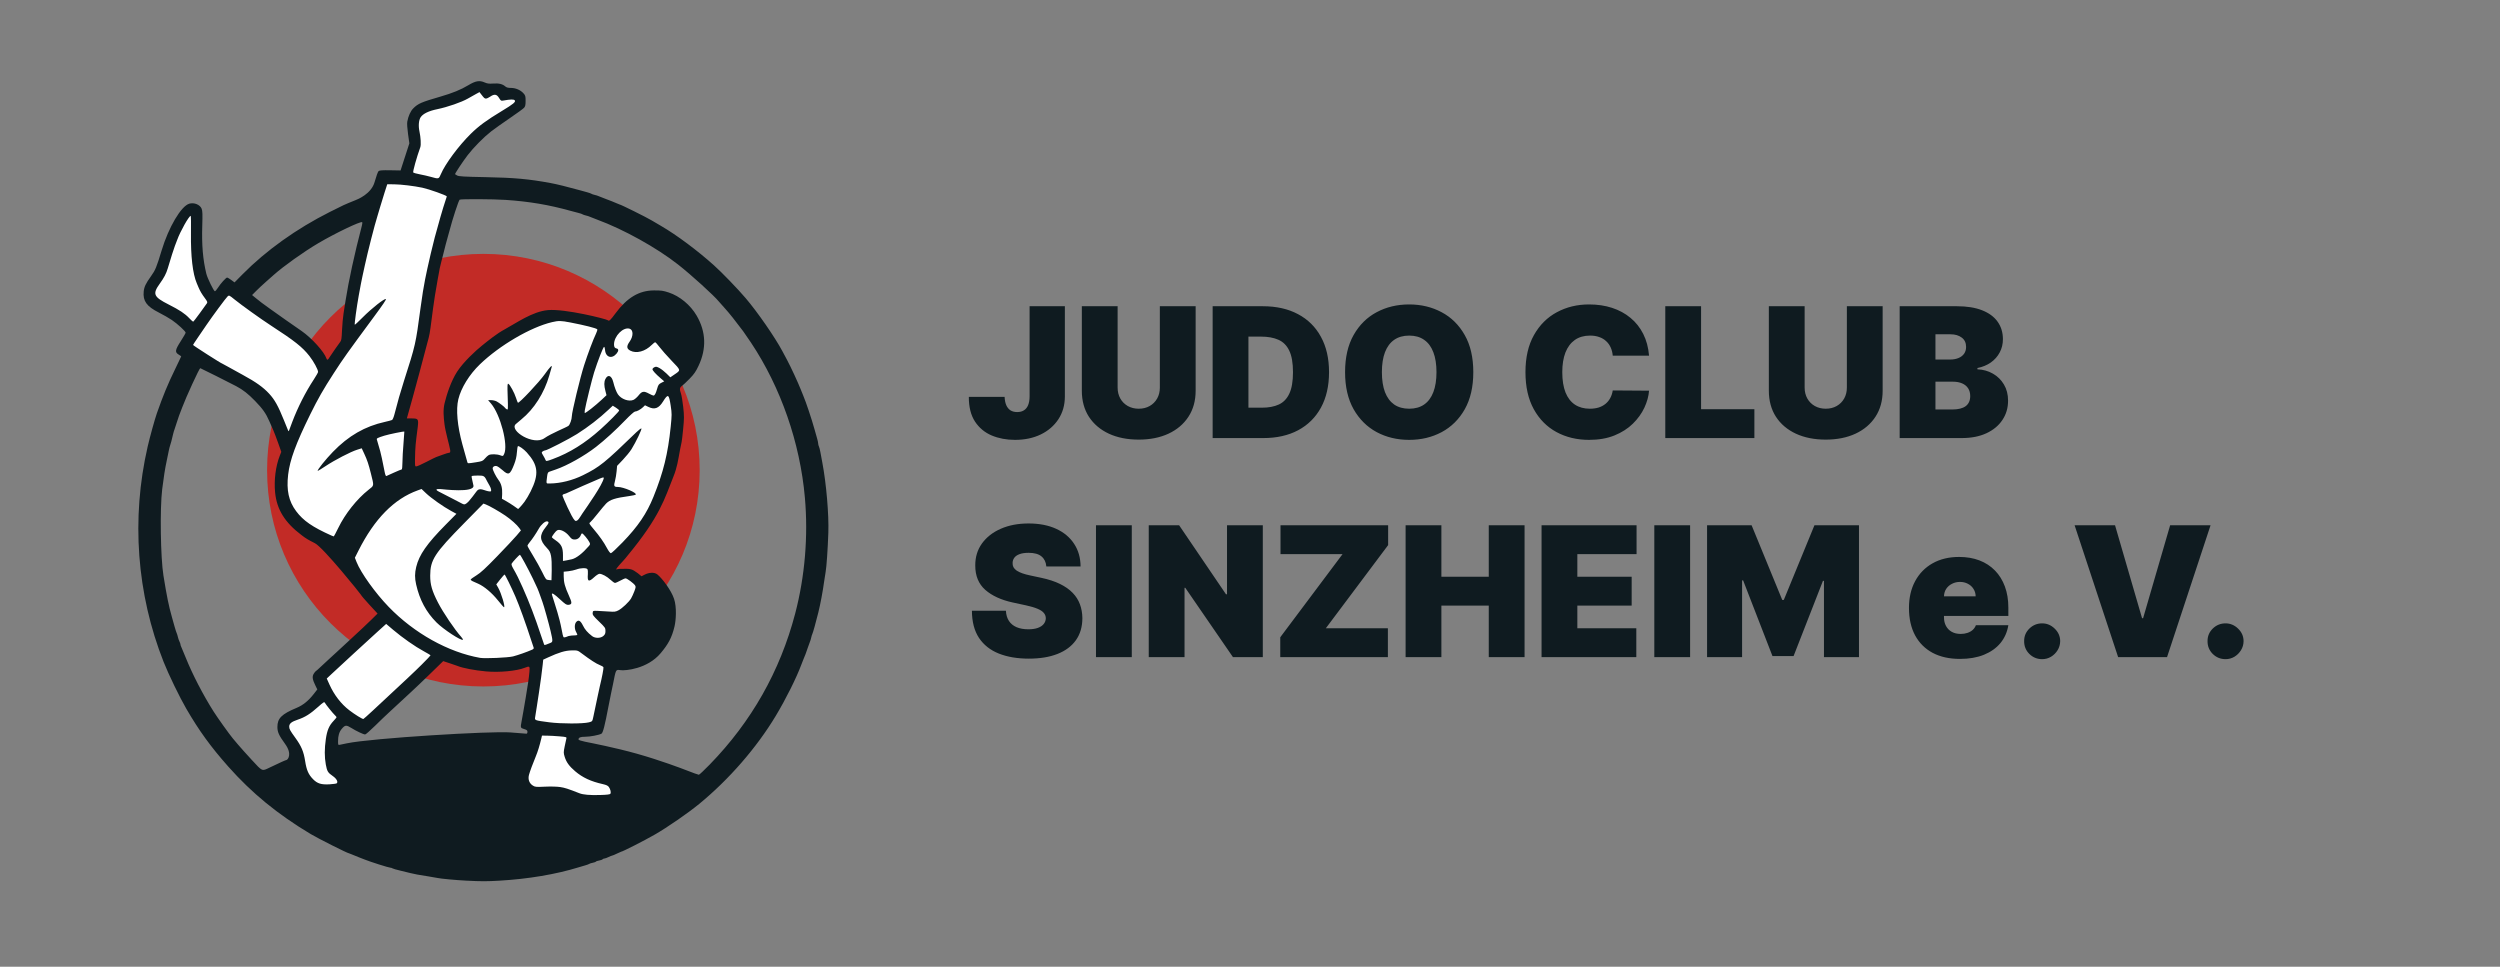 <svg width="331" height="128" viewBox="0 0 331 128" fill="none" xmlns="http://www.w3.org/2000/svg">
<rect x="0" y="0" width="331" height="128" fill="#808080" stroke="none"/>
<g clip-path="url(#clip0_6029_129)">
<path d="M64 90.888C79.816 90.888 92.637 78.067 92.637 62.251C92.637 46.435 79.816 33.613 64 33.613C48.184 33.613 35.362 46.435 35.362 62.251C35.362 78.067 48.184 90.888 64 90.888Z" fill="#C22B26"/>
<path fill-rule="evenodd" clip-rule="evenodd" d="M79.761 42.986L71.293 42.151L64 46.92C60.292 49.451 59.06 53.61 60.224 59.347C58.774 61.39 56.586 61.957 54.588 62.902L54.443 56.37L52.883 56.197L54.386 50.879C54.386 50.879 56.235 42.064 56.351 41.804C56.467 41.544 58.576 31.515 58.576 31.515L60.339 25.33L58.663 24.145L60.975 20.793L64.761 16.602L69.097 13.452L67.969 12.383L63.056 11.516L58.75 13.568L55.195 14.81L54.79 19.117L53.605 23.018L50.802 23.828L49.559 27.267L45.82 44.497L44.556 47.975L43.065 48.833L40.627 45.265L30.782 38.311L28.299 40.433L26.357 34.608L26.041 27.518L23.828 29.415L22.564 32.44L21.886 34.292L20.531 37.001L19.764 38.943L20.486 40.523L23.151 41.517L25.589 43.82L24.279 46.304L28.524 48.471L34.576 52.174L38.008 59.4L37.33 65.918L40.898 70.464L45.73 73.309L51.103 81.482L42.523 89.52L43.381 91.643L40.22 94.397L37.601 95.752L38.956 99.32L39.949 102.932L45.188 104.964L45.956 102.662L44.646 100.72L44.465 97.061L45.82 94.714L48.755 96.249L58.645 86.54L65.193 87.804L71.651 86.54L70.296 95.165L71.606 96.339L68.896 103.294L71.56 104.694L77.567 105.552L82.082 105.912L81.856 103.294L77.882 101.939L75.941 99.274L76.437 96.836L78.966 96.203L81.676 87.624L84.746 76.785L82.895 75.973L81.495 76.108L80.502 74.663L83.256 72.406L86.643 67.393L88.856 62.251L89.804 56.148L89.263 51.633L91.52 48.2L89.759 42.601L84.159 41.336L81.901 42.986H79.761Z" fill="white"/>
<path d="M61.753 116.599C60.369 116.53 58.275 116.334 57.884 116.237C57.749 116.204 57.242 116.115 56.757 116.041C55.508 115.85 54.754 115.711 54.357 115.601C54.169 115.548 53.574 115.404 53.035 115.279C52.496 115.155 52.013 115.016 51.962 114.97C51.911 114.925 51.797 114.888 51.709 114.888C51.492 114.888 48.972 114.088 48.235 113.785C48.127 113.741 47.775 113.603 47.452 113.479C47.128 113.355 46.725 113.19 46.555 113.113C46.385 113.035 46.221 112.972 46.19 112.972C46.006 112.972 42.114 111.013 41.133 110.427C36.765 107.815 33.344 105.013 30.216 101.486C27.898 98.872 26.381 96.781 24.67 93.842C23.786 92.322 22.316 89.29 21.663 87.638C18.096 78.616 17.359 68.672 19.55 59.13C19.84 57.869 20.493 55.506 20.773 54.709C21.598 52.361 22.222 50.851 23.166 48.916C23.62 47.984 23.992 47.206 23.992 47.187C23.992 47.167 23.837 47.058 23.649 46.943C23.133 46.63 23.181 46.335 23.943 45.154C24.293 44.611 24.579 44.113 24.579 44.047C24.579 43.866 23.511 42.884 22.752 42.368C22.383 42.117 21.607 41.672 21.026 41.379C19.417 40.567 18.901 39.851 19.026 38.599C19.088 37.977 19.298 37.536 19.993 36.569C20.572 35.763 20.726 35.39 21.397 33.167C22.329 30.078 23.977 27.288 25.059 26.969C25.701 26.779 26.478 27.094 26.697 27.634C26.813 27.921 26.828 28.346 26.779 29.921C26.699 32.433 26.866 34.389 27.318 36.242C27.463 36.837 28.305 38.561 28.449 38.561C28.512 38.561 28.699 38.346 28.866 38.082C29.215 37.53 29.926 36.746 30.077 36.746C30.133 36.746 30.376 36.891 30.616 37.069L31.052 37.391L32.101 36.328C35.242 33.149 39.26 30.279 43.68 28.057C44.569 27.61 45.385 27.207 45.492 27.161C45.6 27.115 45.887 26.991 46.129 26.884C46.372 26.778 46.79 26.607 47.06 26.505C47.329 26.402 49.165 25.681 49.602 24.092C49.806 23.354 50.035 22.724 50.128 22.65C50.249 22.553 50.654 22.525 51.663 22.543L53.035 22.568L54.198 18.98L54.025 17.747C53.922 17.009 53.88 16.356 53.922 16.119C54.053 15.379 54.355 14.708 54.724 14.341C55.359 13.709 55.803 13.517 58.296 12.796C59.911 12.329 61.023 11.875 62.008 11.281C62.965 10.704 63.486 10.614 64.158 10.913C64.513 11.071 64.746 11.101 65.295 11.061C66.045 11.006 66.544 11.125 66.9 11.443C67.059 11.585 67.266 11.64 67.637 11.64C68.264 11.64 68.899 11.908 69.295 12.341C69.563 12.633 69.589 12.724 69.589 13.35C69.589 13.897 69.549 14.085 69.393 14.264C69.285 14.388 68.426 15.014 67.483 15.655C66.54 16.296 65.43 17.084 65.016 17.407C64.057 18.152 62.697 19.53 61.912 20.551C61.292 21.359 60.186 23.031 60.249 23.065C60.268 23.076 60.394 23.152 60.528 23.235C60.728 23.359 61.419 23.399 64.251 23.453C68.103 23.527 70.011 23.7 72.919 24.239C73.737 24.39 75.146 24.738 76.838 25.206C77.107 25.281 77.526 25.396 77.768 25.463C78.011 25.529 78.253 25.617 78.307 25.658C78.361 25.699 78.558 25.767 78.745 25.808C78.931 25.849 79.152 25.918 79.234 25.962C79.317 26.005 79.781 26.187 80.266 26.365C80.751 26.544 81.333 26.774 81.558 26.878C81.784 26.982 81.991 27.067 82.017 27.067C82.17 27.067 85.538 28.738 86.29 29.188C86.533 29.333 87.106 29.669 87.564 29.936C89.594 31.118 92.341 33.166 94.518 35.12C95.581 36.073 97.669 38.233 98.721 39.469C100.291 41.311 102.588 44.626 103.577 46.476C103.785 46.864 104.063 47.386 104.197 47.636C104.714 48.604 105.628 50.573 106.022 51.568C106.165 51.928 106.32 52.314 106.368 52.425C106.713 53.23 107.453 55.444 107.834 56.811C107.95 57.227 108.109 57.788 108.187 58.058C108.266 58.327 108.33 58.634 108.33 58.74C108.33 58.845 108.372 59.01 108.423 59.106C108.475 59.203 108.565 59.553 108.624 59.886C108.684 60.219 108.797 60.831 108.876 61.247C109.4 63.997 109.755 68.135 109.672 70.53C109.598 72.697 109.433 75.084 109.315 75.716C109.263 75.993 109.174 76.561 109.118 76.977C108.941 78.283 108.62 79.995 108.342 81.11C107.998 82.49 107.642 83.766 107.553 83.937C107.509 84.022 107.44 84.247 107.399 84.438C107.359 84.628 107.29 84.854 107.248 84.939C107.205 85.023 107.073 85.388 106.955 85.749C106.754 86.363 106.575 86.838 106.367 87.311C106.318 87.422 106.194 87.74 106.09 88.017C105.433 89.781 104.047 92.555 102.718 94.768C100.176 98.999 96.519 103.204 92.559 106.451C91.081 107.663 88.346 109.551 86.709 110.49C85.288 111.305 82.41 112.77 82.23 112.77C82.2 112.77 81.947 112.884 81.668 113.022C81.388 113.161 81.113 113.276 81.056 113.278C80.999 113.28 80.775 113.369 80.56 113.476C80.344 113.583 80.094 113.673 80.002 113.674C79.911 113.676 79.812 113.719 79.781 113.77C79.751 113.82 79.55 113.893 79.335 113.93C79.121 113.967 78.923 114.034 78.896 114.078C78.87 114.123 78.682 114.191 78.479 114.23C78.277 114.269 78.067 114.335 78.013 114.378C77.959 114.42 77.739 114.504 77.523 114.563C77.308 114.623 76.889 114.746 76.593 114.838C73.606 115.76 69.973 116.373 66.161 116.599C64.474 116.699 63.735 116.7 61.753 116.599ZM80.815 105.091C80.918 104.918 80.829 104.516 80.618 104.206C80.495 104.027 80.281 103.923 79.819 103.819C78.221 103.459 77.15 102.962 76.154 102.117C75.37 101.45 74.982 100.916 74.762 100.199C74.605 99.685 74.605 99.606 74.763 98.826C74.856 98.371 74.956 97.904 74.986 97.788C75.038 97.588 74.99 97.572 74.078 97.493C73.549 97.447 72.81 97.406 72.436 97.402L71.757 97.394L71.676 97.747C71.466 98.648 71.195 99.536 70.951 100.116C70.582 100.994 70.142 102.187 70.036 102.595C69.883 103.183 70.066 103.695 70.538 104.004C70.84 104.2 70.955 104.211 72.153 104.155C72.897 104.12 73.747 104.141 74.161 104.203C74.782 104.296 75.184 104.426 76.719 105.028C77.213 105.222 78.092 105.297 79.423 105.26C80.373 105.234 80.757 105.187 80.815 105.091H80.815ZM44.594 103.703C44.785 103.506 44.553 103.09 44.062 102.75C43.408 102.297 43.306 102.128 43.137 101.218C42.955 100.236 42.956 99.118 43.142 97.842C43.311 96.685 43.571 96.076 44.161 95.45C44.382 95.216 44.562 94.996 44.562 94.961C44.562 94.926 44.459 94.801 44.333 94.683C44.068 94.438 43.15 93.297 43.012 93.044C42.932 92.896 42.814 92.967 42.152 93.562C41.09 94.515 40.393 94.956 39.446 95.273C38.588 95.56 38.293 95.798 38.293 96.202C38.293 96.523 38.392 96.704 39.102 97.687C39.907 98.798 40.203 99.502 40.401 100.772C40.589 101.976 40.844 102.553 41.465 103.181C42.027 103.748 42.533 103.903 43.627 103.844C44.109 103.817 44.544 103.754 44.594 103.703ZM93.963 101.229C99.489 95.558 103.275 88.875 105.275 81.262C106.569 76.338 107.018 70.997 106.567 65.885C105.927 58.618 103.381 51.294 99.434 45.367C99.027 44.757 98.56 44.076 98.395 43.855C97.432 42.56 96.546 41.45 95.982 40.83C95.629 40.442 95.276 40.045 95.198 39.948C94.556 39.147 91.533 36.403 89.768 35.017C86.939 32.796 82.56 30.365 79.091 29.088C78.606 28.909 78.141 28.728 78.059 28.684C77.976 28.64 77.756 28.571 77.569 28.53C77.382 28.489 77.185 28.42 77.132 28.378C77.078 28.335 76.835 28.252 76.593 28.193C76.35 28.134 75.888 28.012 75.564 27.922C72.667 27.115 70.106 26.682 66.944 26.466C65.299 26.353 61.014 26.334 60.859 26.438C60.721 26.53 59.885 29.088 59.515 30.545C59.487 30.656 59.392 30.997 59.304 31.302C59.103 32.002 58.89 32.808 58.72 33.52C58.647 33.825 58.514 34.347 58.424 34.679C58.259 35.29 58.226 35.454 57.933 37.099C57.639 38.758 57.486 39.71 57.344 40.779C57.031 43.141 56.947 44 56.761 44.712C54.928 51.716 53.868 55.399 53.868 55.399H54.485C55.377 55.399 55.426 55.465 55.314 56.508C55.264 56.98 55.008 58.634 54.974 59.74C54.915 61.71 54.918 61.752 55.111 61.752C55.22 61.752 55.821 61.485 56.448 61.158C57.075 60.832 57.666 60.541 57.76 60.511C57.855 60.481 58.241 60.34 58.618 60.199C58.995 60.057 59.386 59.94 59.486 59.939C59.644 59.937 59.622 59.689 59.6 59.559C59.494 58.926 58.972 57.172 58.848 56.146C58.739 55.24 58.644 54.294 58.858 53.407C59.138 52.249 59.707 50.468 60.528 49.203C61.359 47.925 62.965 46.436 63.84 45.737C64.684 45.063 65.762 44.174 66.846 43.592C68.298 42.812 70.479 41.24 72.552 41.058C74.822 40.859 80.272 42.23 80.468 42.397C80.655 42.557 80.781 42.445 81.495 41.48C83.027 39.408 84.61 38.464 86.571 38.452C87.549 38.446 87.782 38.479 88.543 38.727C89.994 39.203 91.418 40.382 92.236 41.788C93.478 43.92 93.561 46.166 92.484 48.442C92.118 49.216 91.889 49.545 91.291 50.156C90.884 50.572 90.43 50.998 90.282 51.103C89.978 51.318 89.954 51.53 90.164 52.123C90.243 52.344 90.374 53.132 90.456 53.872C90.589 55.084 90.588 55.378 90.45 56.796C90.366 57.664 90.274 58.442 90.246 58.525C90.218 58.608 90.133 59.017 90.058 59.432C89.767 61.024 89.641 61.907 89.178 63.062C87.978 66.06 87.406 68.348 83.058 73.602C82.862 73.838 82.791 73.957 82.464 74.303C82.138 74.649 81.8 75.036 81.713 75.163L81.556 75.394L81.989 75.323C83.641 75.262 83.636 75.334 84.462 75.906L84.935 76.298L85.354 76.083C85.873 75.816 86.609 75.706 87.043 76.064C87.692 76.597 88.865 78.144 89.244 79.283C89.623 80.422 89.492 82.126 89.315 82.899C88.958 84.459 88.427 85.34 87.486 86.466C85.703 88.6 82.755 88.799 82.225 88.736C81.496 88.65 81.575 88.511 81.15 90.639C81.061 91.082 80.947 91.627 80.896 91.849C80.844 92.07 80.691 92.842 80.554 93.563C80.069 96.116 79.834 97.029 79.632 97.141C79.299 97.324 78.125 97.545 77.488 97.545C76.846 97.545 76.593 97.648 76.593 97.907C76.593 97.978 76.947 98.1 77.45 98.202C78.318 98.379 81.426 98.977 84.343 99.797C87.381 100.652 90.226 101.73 90.796 101.953C91.683 102.301 92.434 102.572 92.526 102.579C92.59 102.583 93.236 101.976 93.963 101.229ZM35.674 101.639C37.094 100.957 37.741 100.666 37.958 100.61C38.089 100.576 38.739 99.866 37.752 98.503C36.928 97.364 36.73 96.932 36.728 96.256C36.723 95.107 37.283 94.55 39.287 93.714C40.125 93.364 40.849 92.775 41.556 91.867L42.012 91.281L41.78 90.809C41.364 89.964 41.306 89.591 41.532 89.216C41.64 89.036 41.768 88.874 41.816 88.856C41.864 88.838 42.138 88.597 42.425 88.32C42.712 88.042 43.299 87.498 43.73 87.111C44.16 86.723 44.535 86.38 44.562 86.349C44.589 86.318 45.448 85.524 46.472 84.584C47.496 83.644 48.706 82.507 49.161 82.056L49.99 81.237L48.892 80.047C48.288 79.392 47.794 78.811 47.794 78.755C47.794 78.699 42.812 72.489 41.693 71.921C40.733 71.432 40.541 71.317 39.952 70.872C37.712 69.185 36.643 67.459 36.422 65.18C36.266 63.556 36.496 61.744 37.035 60.359L37.243 59.824L36.827 58.65C36.598 58.004 36.31 57.247 36.187 56.967C36.064 56.687 35.824 56.141 35.653 55.754C35.196 54.715 34.786 54.134 33.777 53.092C32.863 52.149 32.19 51.62 31.289 51.138C30.558 50.747 26.564 48.745 26.515 48.745C26.394 48.745 24.61 52.624 24.127 53.937C23.943 54.436 23.752 54.936 23.702 55.047C23.653 55.157 23.517 55.566 23.4 55.954C23.284 56.342 23.149 56.751 23.102 56.861C23.054 56.972 22.973 57.245 22.922 57.466C22.724 58.316 22.601 58.784 22.523 58.979C22.478 59.09 22.389 59.453 22.324 59.785C22.26 60.118 22.143 60.685 22.064 61.046C21.857 62 21.663 63.23 21.474 64.776C21.161 67.334 21.257 73.851 21.642 76.22C22.098 79.024 22.335 80.188 22.751 81.665C22.829 81.942 22.988 82.509 23.104 82.925C23.221 83.341 23.352 83.751 23.397 83.836C23.441 83.921 23.509 84.14 23.548 84.322C23.587 84.504 23.68 84.775 23.755 84.924C23.831 85.072 23.893 85.251 23.893 85.321C23.893 85.391 23.936 85.528 23.988 85.624C24.039 85.72 24.299 86.344 24.565 87.009C25.465 89.258 26.885 92.006 28.289 94.218C28.817 95.049 30.38 97.236 30.811 97.747C30.928 97.886 31.253 98.271 31.533 98.604C31.813 98.937 32.62 99.837 33.327 100.604C34.769 102.168 34.667 102.123 35.674 101.639ZM45.933 98.414C49.225 97.727 65.111 96.767 67.581 96.974C68.685 97.066 69.644 97.142 69.712 97.142C69.779 97.142 69.834 97.034 69.834 96.901C69.834 96.703 69.756 96.637 69.393 96.526C68.905 96.378 68.897 96.354 69.056 95.517C69.112 95.219 69.223 94.6 69.301 94.142C69.379 93.685 69.511 92.914 69.595 92.428C69.855 90.934 70.038 89.662 70.097 88.95C70.161 88.181 70.129 88.153 69.469 88.416C68.408 88.837 66.124 89.054 64.381 88.898C62.868 88.762 61.262 88.455 60.577 88.171C60.47 88.126 59.998 87.964 59.53 87.811L58.679 87.532L56.98 89.186C56.046 90.096 54.908 91.181 54.452 91.597C53.996 92.013 53.311 92.648 52.929 93.008C52.548 93.368 51.91 93.959 51.513 94.319C51.116 94.679 50.273 95.485 49.642 96.109C49.01 96.733 48.425 97.243 48.342 97.243C48.124 97.243 47.179 96.797 46.511 96.38C45.85 95.966 45.693 95.98 45.259 96.489C44.912 96.896 44.759 97.395 44.758 98.127C44.758 98.624 44.772 98.655 44.978 98.612C45.099 98.587 45.529 98.498 45.933 98.414ZM77.974 95.636C78.421 95.52 78.426 95.513 78.549 94.944C78.737 94.072 78.907 93.263 79.137 92.151C79.251 91.597 79.385 90.984 79.433 90.79C79.695 89.744 79.939 88.457 79.897 88.346C79.871 88.276 79.645 88.141 79.396 88.047C78.946 87.877 78.144 87.358 77.05 86.533C76.482 86.104 76.475 86.101 75.679 86.115C74.842 86.129 73.993 86.382 72.557 87.046L71.921 87.339L71.856 87.981C71.775 88.778 71.552 90.435 71.358 91.697C71.276 92.224 71.145 93.086 71.065 93.613C70.985 94.14 70.891 94.735 70.856 94.935C70.778 95.38 70.763 95.374 72.724 95.633C74.266 95.836 77.195 95.838 77.974 95.636ZM49.335 94.105C53.899 89.866 54.821 88.998 55.847 87.98C56.482 87.35 57.001 86.805 57.001 86.77C57 86.735 56.591 86.487 56.093 86.218C54.969 85.613 53.29 84.438 52.06 83.396L51.129 82.606L49.921 83.698C48.721 84.785 44.939 88.264 43.838 89.296L43.262 89.836L43.608 90.608C44.237 92.01 45.157 93.204 46.253 94.043C46.978 94.599 47.99 95.225 48.111 95.194C48.15 95.184 48.701 94.694 49.335 94.105ZM67.924 86.909C68.558 86.748 69.809 86.308 70.447 86.021C70.629 85.94 70.698 85.85 70.657 85.749C70.624 85.665 70.472 85.212 70.32 84.74C69.608 82.535 68.76 80.188 68.243 78.993C67.736 77.822 66.877 76.069 66.809 76.069C66.768 76.069 66.503 76.362 66.22 76.72L65.707 77.372L65.959 77.815C66.383 78.559 66.934 80.412 66.728 80.4C66.686 80.397 66.32 79.983 65.916 79.478C65.13 78.497 64.114 77.64 63.32 77.287C63.051 77.167 62.709 77.014 62.561 76.948C62.413 76.881 62.305 76.781 62.323 76.725C62.34 76.669 62.681 76.423 63.082 76.178C63.639 75.837 64.28 75.247 65.82 73.657C66.926 72.516 68.087 71.277 68.401 70.905L68.971 70.228L68.765 69.931C68.468 69.502 67.664 68.781 66.911 68.268C66.109 67.722 64.75 66.946 64.323 66.79L64.006 66.675L61.444 69.28C57.516 73.273 56.965 74.127 56.959 76.22C56.957 77.409 57.198 78.24 57.993 79.785C58.672 81.102 60.207 83.372 61.053 84.31C61.215 84.49 61.32 84.665 61.286 84.7C61.096 84.895 58.707 83.33 57.792 82.412C56.422 81.036 55.559 79.425 55.096 77.38C54.904 76.532 54.907 75.887 55.105 75.067C55.494 73.455 56.519 71.986 59.024 69.453L60.432 68.029L59.733 67.65C58.703 67.094 57.084 65.952 56.406 65.307L55.813 64.742L55.305 64.925C52.171 66.056 49.58 68.694 47.454 72.915L46.986 73.845L47.209 74.412C47.773 75.842 49.692 78.521 51.468 80.356C54.838 83.839 59.346 86.353 63.565 87.101C64.19 87.212 67.263 87.076 67.924 86.909ZM72.899 85.113C73.204 84.979 73.204 84.873 72.906 83.581C72.684 82.621 72.004 80.187 71.822 79.699C71.79 79.616 71.668 79.27 71.548 78.931C71.243 78.064 71.124 77.784 70.565 76.632C69.885 75.23 68.918 73.451 68.834 73.449C68.754 73.447 67.867 74.403 67.745 74.622C67.694 74.714 67.752 74.92 67.906 75.191C68.446 76.143 68.682 76.616 69.209 77.801C70.101 79.806 70.837 81.733 71.612 84.085C71.831 84.75 72.029 85.327 72.052 85.367C72.093 85.436 72.332 85.365 72.899 85.113ZM75.239 84.222C75.239 84.222 75.62 84.135 75.884 84.135C76.148 84.135 76.39 84.108 76.422 84.075C76.454 84.042 76.396 83.872 76.292 83.697C76.043 83.277 76.044 82.625 76.295 82.348C76.59 82.022 76.855 82.162 77.177 82.812C77.445 83.356 77.784 83.748 78.393 84.219C78.798 84.532 79.524 84.521 79.891 84.197C80.108 84.004 80.163 83.869 80.163 83.535C80.163 83.137 80.118 83.071 79.3 82.281C78.547 81.553 78.442 81.409 78.47 81.153C78.502 80.861 78.508 80.859 79.091 80.879C79.414 80.891 80.079 80.929 80.57 80.964C81.369 81.022 81.506 81.005 81.885 80.806C82.381 80.546 83.269 79.709 83.555 79.232C83.665 79.049 83.858 78.628 83.984 78.298C84.184 77.773 84.196 77.672 84.077 77.497C83.886 77.217 83.014 76.573 82.826 76.573C82.74 76.573 82.426 76.709 82.127 76.876C81.828 77.042 81.513 77.178 81.425 77.178C81.339 77.178 81.073 76.993 80.834 76.767C80.375 76.332 79.719 75.974 79.37 75.971C79.255 75.969 78.94 76.172 78.67 76.422C77.935 77.103 77.752 77.012 77.834 76.008C77.857 75.737 77.83 75.447 77.776 75.363C77.645 75.162 76.879 75.183 76.299 75.402C76.056 75.493 75.582 75.597 75.246 75.632L74.633 75.695L74.635 76.311C74.636 77.102 74.802 77.718 75.316 78.84C75.771 79.833 75.761 80.029 75.252 80.082C75.008 80.107 74.828 79.989 74.143 79.351C73.402 78.662 73.066 78.449 73.066 78.669C73.066 78.713 73.193 79.133 73.349 79.602C73.505 80.071 73.707 80.727 73.799 81.06C73.891 81.393 74.022 81.869 74.091 82.119C74.16 82.368 74.297 82.991 74.394 83.502C74.569 84.417 74.576 84.431 74.823 84.371C74.961 84.337 75.148 84.27 75.239 84.222ZM72.956 73.6C72.856 73.107 72.755 72.914 72.405 72.549C71.421 71.521 71.389 70.86 72.27 69.769C72.69 69.248 72.728 69.085 72.441 69.028C72.189 68.978 71.635 69.462 71.334 69.998C70.981 70.626 70.459 71.402 70.113 71.813C69.959 71.995 69.834 72.195 69.834 72.257C69.834 72.319 70.164 72.905 70.567 73.559C70.971 74.213 71.522 75.202 71.792 75.756C72.274 76.741 72.292 76.763 72.651 76.794L73.017 76.825L73.047 75.514C73.065 74.734 73.028 73.959 72.956 73.6ZM75.729 74.042C76.329 73.885 77.126 73.266 77.947 72.319C78.161 72.074 78.166 72.038 78.029 71.769C77.841 71.399 77.193 70.624 77.072 70.624C77.02 70.624 76.951 70.704 76.918 70.801C76.785 71.188 76.467 71.431 76.093 71.431C75.775 71.431 75.675 71.369 75.362 70.976C74.874 70.363 74.131 70.012 73.758 70.218C73.574 70.319 73.066 70.995 73.066 71.138C73.066 71.172 73.308 71.366 73.603 71.567C74.326 72.062 74.536 72.496 74.536 73.503V74.272L74.952 74.204C75.181 74.168 75.53 74.095 75.729 74.042ZM82.425 71.809C84.473 69.692 85.62 68.003 86.516 65.785C87.835 62.519 88.436 60.076 88.8 56.505C88.959 54.936 88.96 54.773 88.805 53.742C88.567 52.158 88.452 52.092 87.786 53.161C87.218 54.074 86.671 54.274 85.843 53.873L85.398 53.658L85.134 53.912C84.817 54.217 84.31 54.492 84.065 54.492C83.967 54.492 83.403 54.995 82.811 55.61C81.545 56.925 80.078 58.265 78.909 59.173C77.377 60.362 75.084 61.65 73.605 62.153C73.228 62.282 72.826 62.421 72.712 62.464C72.554 62.523 72.491 62.657 72.444 63.029C72.309 64.113 72.273 64.021 72.822 64.014C74.223 63.997 75.817 63.597 77.191 62.917C79.397 61.826 80.037 61.31 84.252 57.23C84.559 56.933 84.858 56.706 84.917 56.726C85.037 56.768 84.194 58.537 83.608 59.475C83.403 59.803 82.89 60.434 82.469 60.876L81.703 61.68L81.639 62.396C81.604 62.79 81.51 63.356 81.429 63.654C81.236 64.365 81.287 64.474 81.815 64.474C82.546 64.474 84.386 65.265 84.169 65.487C84.124 65.534 83.756 65.617 83.352 65.672C81.435 65.935 80.775 66.147 80.252 66.668C80.098 66.821 79.602 67.413 79.15 67.983C78.698 68.553 78.244 69.081 78.141 69.155C77.963 69.283 77.987 69.331 78.579 70.033C79.401 71.007 79.938 71.772 80.371 72.584C80.576 72.968 80.79 73.246 80.88 73.246C80.966 73.246 81.661 72.599 82.425 71.809ZM44.79 69.893C45.691 68.032 47.252 66.067 48.798 64.847C49.555 64.249 49.533 64.403 49.11 62.703C48.796 61.443 48.617 60.91 48.227 60.074L47.891 59.353L47.279 59.546C46.423 59.815 44.31 60.912 43.113 61.709C42.558 62.079 42.086 62.362 42.065 62.34C41.974 62.246 43.116 60.819 44.072 59.833C46.148 57.691 48.315 56.443 50.978 55.855C51.409 55.76 51.828 55.648 51.908 55.606C51.989 55.564 52.135 55.217 52.231 54.834C52.63 53.259 53.019 51.895 53.486 50.438C55.026 45.624 55.029 45.612 55.678 40.779C55.888 39.213 56.106 37.849 56.282 36.998C56.363 36.61 56.495 35.975 56.576 35.587C56.772 34.647 57.263 32.577 57.556 31.453C57.967 29.882 58.696 27.372 58.971 26.584C59.073 26.291 59.157 26.031 59.157 26.006C59.157 25.878 56.805 25.04 55.918 24.852C54.824 24.621 53.103 24.413 52.202 24.404L51.272 24.395L50.914 25.504C50.718 26.114 50.46 26.953 50.341 27.369C50.222 27.785 50.06 28.33 49.981 28.579C49.598 29.784 48.679 33.382 48.293 35.184C48.174 35.738 48.036 36.373 47.985 36.595C47.895 36.989 47.719 37.903 47.5 39.116C47.221 40.661 46.912 42.929 46.972 42.991C46.997 43.017 47.468 42.582 48.018 42.024C49.176 40.851 50.947 39.454 51.09 39.6C51.151 39.664 50.726 40.297 49.542 41.9C45.922 46.805 45.446 47.473 44.19 49.415C42.801 51.561 42.101 52.785 41.086 54.845C39.168 58.738 38.381 60.879 38.151 62.835C37.907 64.906 38.225 66.365 39.209 67.68C40.153 68.943 41.369 69.783 43.876 70.905C44.011 70.965 44.148 71.017 44.181 71.021C44.213 71.025 44.487 70.517 44.79 69.893ZM77.09 68.011C77.729 67.075 79.809 64.148 79.942 63.292C79.969 63.114 79.573 63.297 79.407 63.365C78.574 63.705 75.764 64.948 74.944 65.33C74.773 65.41 74.425 65.414 74.484 65.658C74.518 65.798 75.674 68.518 76.109 68.91C76.438 69.208 76.84 68.378 77.09 68.011ZM69.448 66.432C69.662 66.146 70.026 65.532 70.257 65.067C71.389 62.783 71.272 61.596 69.744 59.901C69.345 59.459 68.691 58.997 68.571 59.073C68.527 59.101 68.466 59.477 68.436 59.908C68.398 60.457 68.286 60.935 68.066 61.499C67.531 62.866 67.331 62.966 66.544 62.257C66.248 61.99 65.892 61.742 65.755 61.707C65.486 61.637 65.23 61.788 65.23 62.017C65.23 62.239 65.674 63.125 65.994 63.541C66.367 64.025 66.525 64.629 66.486 65.416L66.455 66.035L66.995 66.338C67.291 66.505 67.775 66.811 68.068 67.018L68.601 67.394L68.83 67.172C68.956 67.05 69.234 66.717 69.448 66.432ZM62.075 66.361C62.302 66.123 62.867 65.362 63.019 65.154C63.25 64.837 63.352 64.776 63.655 64.776C63.853 64.776 64.389 64.998 64.618 65.036C65.011 65.101 65.034 65.091 65.027 64.865C65.023 64.733 64.935 64.489 64.831 64.323C64.727 64.156 64.587 63.907 64.52 63.768C64.142 62.992 64.094 62.962 63.266 62.962C62.844 62.962 62.478 62.997 62.452 63.041C62.391 63.142 62.655 64.038 62.687 64.296C62.812 65.292 58.659 64.78 58.349 64.755C57.717 64.704 57.609 64.834 58.081 65.079C58.241 65.162 58.978 65.542 59.719 65.922C60.461 66.303 61.133 66.652 61.214 66.698C61.495 66.857 61.666 66.79 62.075 66.361ZM52.179 62.565C52.679 62.339 53.13 62.155 53.183 62.155C53.239 62.155 53.281 61.764 53.283 61.222C53.285 60.709 53.347 59.586 53.421 58.727C53.495 57.867 53.546 57.154 53.535 57.142C53.483 57.086 51.502 57.492 50.88 57.685C50.002 57.959 49.839 58.043 49.894 58.19C49.922 58.267 50.016 58.59 50.101 58.907C50.186 59.224 50.294 59.596 50.34 59.735C50.417 59.968 50.652 61.067 50.93 62.49C51.003 62.867 51.085 63.059 51.158 63.026C51.221 62.997 51.68 62.79 52.179 62.565ZM63.024 61.204C63.833 61.077 63.926 61.038 64.199 60.714C64.362 60.521 64.592 60.312 64.71 60.25C64.997 60.1 65.782 60.116 66.233 60.282C66.594 60.414 66.601 60.412 66.747 60.111C67.316 58.937 66.26 54.891 65.002 53.419L64.626 52.98H65.031C65.254 52.98 65.577 53.054 65.749 53.145C66.092 53.325 66.827 53.89 66.879 54.013C66.898 54.056 66.994 54.136 67.095 54.191C67.27 54.288 67.274 54.225 67.218 52.524C67.166 50.997 67.178 50.763 67.302 50.812C67.501 50.891 68.118 52.023 68.322 52.684C68.415 52.985 68.525 53.271 68.568 53.32C68.69 53.461 71.381 50.605 72.136 49.534C72.803 48.587 73.148 48.236 73.039 48.617C73.011 48.715 72.871 49.204 72.727 49.703C72.057 52.037 70.707 54.164 69.034 55.52C68.612 55.862 68.277 56.158 68.267 56.169C67.428 57.035 70.641 59.035 72.07 58.023C72.979 57.379 74.995 56.587 75.263 56.38C75.459 56.228 75.707 55.523 75.71 55.111C75.713 54.555 76.814 49.986 77.335 48.369C77.822 46.853 78.558 44.897 78.914 44.17C79.047 43.9 79.118 43.642 79.074 43.597C78.922 43.443 77.423 43.063 75.515 42.695C74.269 42.454 73.957 42.448 73.097 42.65C70.266 43.315 66.165 45.712 63.54 48.236C62.141 49.582 61.051 51.347 60.683 52.862C60.355 54.214 60.548 56.37 61.217 58.828C61.311 59.173 61.772 60.824 61.872 61.172C61.931 61.38 61.902 61.379 63.024 61.204ZM73.183 60.781C75.421 59.954 77.461 58.682 79.531 56.822C80.639 55.826 81.981 54.469 81.977 54.348C81.975 54.288 81.784 54.122 81.553 53.977L81.132 53.714L80.601 54.212C79.318 55.416 77.93 56.489 76.397 57.464C75.378 58.111 72.423 59.631 72.179 59.633C72.095 59.633 71.946 59.694 71.849 59.768C71.679 59.895 71.682 59.919 71.911 60.297C72.042 60.515 72.179 60.772 72.213 60.869C72.295 61.098 72.335 61.094 73.183 60.781ZM38.699 55.853C39.442 53.9 40.443 51.929 41.545 50.249C41.858 49.773 42.113 49.319 42.113 49.241C42.113 48.927 41.524 47.846 40.963 47.132C40.03 45.943 39.011 45.137 35.865 43.096C34.562 42.251 31.98 40.403 31.054 39.651C30.352 39.081 30.322 39.068 30.137 39.24C29.907 39.454 28.175 41.794 27.336 43.023C27.005 43.508 26.47 44.292 26.147 44.766C25.823 45.239 25.559 45.646 25.559 45.67C25.559 45.742 29.308 48.14 29.421 48.14C29.439 48.14 29.8 48.336 30.224 48.576C30.648 48.816 31.522 49.298 32.166 49.648C33.867 50.57 34.85 51.271 35.636 52.123C36.373 52.922 36.82 53.725 37.599 55.651C37.824 56.206 38.054 56.773 38.111 56.912C38.214 57.162 38.216 57.162 38.361 56.761C38.442 56.539 38.594 56.13 38.699 55.853ZM78.269 54.114C78.679 53.795 79.304 53.262 79.658 52.929L80.302 52.324L80.158 51.77C79.966 51.031 79.965 50.56 80.156 50.181C80.49 49.515 80.982 49.71 81.199 50.594C81.364 51.27 81.603 51.9 81.809 52.204C82.246 52.847 83.252 53.21 83.867 52.946C84.042 52.87 84.353 52.598 84.558 52.34C85.001 51.783 85.248 51.745 85.938 52.123C86.191 52.261 86.452 52.374 86.517 52.374C86.683 52.374 86.825 52.109 87.011 51.451C87.151 50.956 87.221 50.858 87.558 50.686L87.945 50.489L87.485 50.096C86.813 49.521 86.388 49.053 86.388 48.887C86.388 48.806 86.502 48.687 86.642 48.621C86.857 48.52 86.96 48.538 87.325 48.737C87.561 48.866 87.979 49.193 88.254 49.464L88.752 49.956L89.275 49.599C90.171 48.987 90.189 49.083 88.918 47.756C88.297 47.107 87.578 46.294 87.319 45.947C87.061 45.6 86.802 45.316 86.745 45.316C86.688 45.316 86.485 45.472 86.294 45.663C85.416 46.54 84.257 46.849 83.446 46.424C82.956 46.166 82.931 45.836 83.357 45.24C83.864 44.53 83.874 43.698 83.377 43.527C82.536 43.239 81.29 44.487 81.296 45.612C81.298 45.944 81.393 46.09 81.636 46.138C81.923 46.194 81.925 46.459 81.641 46.806C81.006 47.583 80.17 47.307 80.104 46.3C80.09 46.092 80.033 45.923 79.977 45.924C79.868 45.926 79.139 47.798 78.663 49.299C78.382 50.187 77.55 53.566 77.429 54.315C77.395 54.523 77.403 54.694 77.445 54.693C77.488 54.693 77.859 54.432 78.269 54.114ZM43.627 47.308C43.729 47.128 44.939 45.387 45.041 45.273C45.197 45.099 45.236 44.849 45.282 43.754C45.312 43.033 45.404 42.012 45.487 41.485C45.57 40.958 45.688 40.21 45.748 39.822C46.166 37.154 46.937 33.617 47.916 29.861C47.971 29.651 47.989 29.452 47.956 29.418C47.788 29.245 44.382 30.875 42.117 32.214C40.202 33.345 37.535 35.245 36.236 36.404C36.101 36.524 35.638 36.933 35.207 37.314C34.776 37.694 34.188 38.243 33.9 38.535L33.375 39.064L33.9 39.496C34.188 39.733 34.519 39.995 34.635 40.076C34.751 40.158 35.214 40.495 35.664 40.826C36.113 41.156 37.098 41.855 37.852 42.378C38.606 42.902 39.554 43.561 39.958 43.843C41.29 44.774 42.917 46.577 43.221 47.459C43.31 47.717 43.419 47.677 43.627 47.308ZM26.457 41.461C26.906 40.837 27.327 40.252 27.393 40.161C27.494 40.023 27.454 39.916 27.148 39.505C26.727 38.939 26.498 38.553 26.287 38.057C26.205 37.863 26.099 37.613 26.052 37.502C25.515 36.245 25.246 33.929 25.284 30.901C25.301 29.624 25.285 28.579 25.249 28.579C25.023 28.579 23.864 30.641 23.463 31.755C23.363 32.032 23.224 32.395 23.154 32.562C23.045 32.819 22.584 34.275 22.211 35.536C22.008 36.222 21.721 36.77 21.145 37.569C20.169 38.924 20.333 39.308 22.318 40.311C23.776 41.048 24.471 41.509 25.065 42.135C25.305 42.387 25.533 42.594 25.571 42.594C25.609 42.594 26.008 42.084 26.457 41.461ZM58.372 23.057C58.94 21.706 60.739 19.283 62.342 17.707C63.403 16.665 64.445 15.9 66.469 14.681C67.966 13.778 68.317 13.488 68.153 13.284C68.033 13.135 67.577 13.143 66.682 13.308C66.341 13.371 66.309 13.353 66.069 12.961C65.763 12.461 65.444 12.418 64.897 12.8C64.698 12.938 64.449 13.052 64.343 13.052C64.158 13.052 64.096 12.996 63.677 12.447L63.485 12.196L63.06 12.425C62.826 12.552 62.326 12.832 61.949 13.049C61.108 13.533 59.257 14.175 57.898 14.455C56.774 14.686 56.023 15.046 55.704 15.508C55.446 15.88 55.376 16.649 55.534 17.387C55.707 18.196 55.76 19.178 55.649 19.488C55.177 20.794 54.63 22.75 54.713 22.835C54.767 22.891 55.16 23.001 55.588 23.081C56.016 23.161 56.674 23.313 57.051 23.419C58.102 23.714 58.094 23.716 58.372 23.057Z" fill="#0F1B20"/>
<path d="M136.318 40.545H140.989V52.511C140.983 53.648 140.696 54.648 140.128 55.511C139.565 56.369 138.787 57.04 137.793 57.523C136.804 58 135.665 58.239 134.375 58.239C133.256 58.239 132.233 58.045 131.307 57.659C130.381 57.267 129.642 56.653 129.091 55.818C128.54 54.977 128.267 53.886 128.273 52.545H133.011C133.028 52.983 133.102 53.352 133.233 53.653C133.369 53.955 133.557 54.182 133.795 54.335C134.04 54.483 134.335 54.557 134.682 54.557C135.034 54.557 135.33 54.48 135.568 54.327C135.813 54.173 135.997 53.946 136.122 53.645C136.247 53.338 136.313 52.96 136.318 52.511V40.545ZM153.564 40.545H158.303V51.727C158.303 53.057 157.984 54.207 157.348 55.179C156.717 56.145 155.837 56.892 154.706 57.42C153.575 57.943 152.263 58.205 150.768 58.205C149.263 58.205 147.945 57.943 146.814 57.42C145.683 56.892 144.803 56.145 144.172 55.179C143.547 54.207 143.234 53.057 143.234 51.727V40.545H147.973V51.318C147.973 51.858 148.092 52.341 148.331 52.767C148.57 53.188 148.899 53.517 149.32 53.756C149.746 53.994 150.229 54.114 150.768 54.114C151.314 54.114 151.797 53.994 152.217 53.756C152.638 53.517 152.967 53.188 153.206 52.767C153.445 52.341 153.564 51.858 153.564 51.318V40.545ZM167.271 58H160.555V40.545H167.202C168.998 40.545 170.549 40.895 171.856 41.594C173.168 42.287 174.18 43.287 174.89 44.594C175.606 45.895 175.964 47.455 175.964 49.273C175.964 51.091 175.609 52.653 174.898 53.96C174.188 55.261 173.183 56.261 171.881 56.96C170.58 57.653 169.043 58 167.271 58ZM165.293 53.977H167.1C167.964 53.977 168.7 53.838 169.308 53.56C169.921 53.281 170.387 52.801 170.705 52.119C171.029 51.438 171.191 50.489 171.191 49.273C171.191 48.057 171.026 47.108 170.697 46.426C170.373 45.744 169.896 45.264 169.265 44.986C168.64 44.707 167.873 44.568 166.964 44.568H165.293V53.977ZM195.065 49.273C195.065 51.216 194.688 52.855 193.932 54.19C193.176 55.52 192.156 56.528 190.872 57.216C189.588 57.898 188.156 58.239 186.577 58.239C184.986 58.239 183.548 57.895 182.264 57.207C180.986 56.514 179.969 55.503 179.213 54.173C178.463 52.838 178.088 51.205 178.088 49.273C178.088 47.33 178.463 45.693 179.213 44.364C179.969 43.028 180.986 42.02 182.264 41.338C183.548 40.651 184.986 40.307 186.577 40.307C188.156 40.307 189.588 40.651 190.872 41.338C192.156 42.02 193.176 43.028 193.932 44.364C194.688 45.693 195.065 47.33 195.065 49.273ZM190.19 49.273C190.19 48.227 190.051 47.347 189.773 46.631C189.5 45.909 189.094 45.364 188.554 44.994C188.02 44.619 187.361 44.432 186.577 44.432C185.793 44.432 185.131 44.619 184.591 44.994C184.057 45.364 183.651 45.909 183.372 46.631C183.099 47.347 182.963 48.227 182.963 49.273C182.963 50.318 183.099 51.202 183.372 51.923C183.651 52.639 184.057 53.185 184.591 53.56C185.131 53.929 185.793 54.114 186.577 54.114C187.361 54.114 188.02 53.929 188.554 53.56C189.094 53.185 189.5 52.639 189.773 51.923C190.051 51.202 190.19 50.318 190.19 49.273ZM218.335 47.091H213.528C213.494 46.693 213.403 46.332 213.255 46.008C213.113 45.685 212.914 45.406 212.658 45.173C212.408 44.935 212.104 44.753 211.746 44.628C211.388 44.497 210.982 44.432 210.528 44.432C209.732 44.432 209.059 44.625 208.508 45.011C207.962 45.398 207.548 45.952 207.263 46.673C206.985 47.395 206.846 48.261 206.846 49.273C206.846 50.341 206.988 51.236 207.272 51.957C207.562 52.673 207.979 53.213 208.525 53.577C209.07 53.935 209.727 54.114 210.494 54.114C210.931 54.114 211.323 54.06 211.67 53.952C212.016 53.838 212.317 53.676 212.573 53.466C212.829 53.256 213.036 53.003 213.195 52.707C213.36 52.406 213.471 52.068 213.528 51.693L218.335 51.727C218.278 52.466 218.07 53.219 217.712 53.986C217.354 54.747 216.846 55.452 216.187 56.099C215.533 56.742 214.724 57.258 213.758 57.651C212.792 58.043 211.67 58.239 210.391 58.239C208.789 58.239 207.352 57.895 206.079 57.207C204.812 56.52 203.809 55.508 203.07 54.173C202.337 52.838 201.971 51.205 201.971 49.273C201.971 47.33 202.346 45.693 203.096 44.364C203.846 43.028 204.857 42.02 206.13 41.338C207.403 40.651 208.823 40.307 210.391 40.307C211.494 40.307 212.508 40.457 213.434 40.758C214.36 41.06 215.173 41.5 215.871 42.08C216.57 42.653 217.133 43.361 217.559 44.202C217.985 45.043 218.244 46.006 218.335 47.091ZM220.484 58V40.545H225.223V54.182H232.28V58H220.484ZM244.525 40.545H249.263V51.727C249.263 53.057 248.945 54.207 248.309 55.179C247.678 56.145 246.798 56.892 245.667 57.42C244.536 57.943 243.224 58.205 241.729 58.205C240.224 58.205 238.906 57.943 237.775 57.42C236.644 56.892 235.763 56.145 235.133 55.179C234.508 54.207 234.195 53.057 234.195 51.727V40.545H238.934V51.318C238.934 51.858 239.053 52.341 239.292 52.767C239.531 53.188 239.86 53.517 240.281 53.756C240.707 53.994 241.19 54.114 241.729 54.114C242.275 54.114 242.758 53.994 243.178 53.756C243.599 53.517 243.928 53.188 244.167 52.767C244.406 52.341 244.525 51.858 244.525 51.318V40.545ZM251.516 58V40.545H259.084C260.413 40.545 261.53 40.724 262.433 41.082C263.342 41.44 264.027 41.946 264.487 42.599C264.953 43.253 265.186 44.023 265.186 44.909C265.186 45.551 265.044 46.136 264.76 46.665C264.482 47.193 264.089 47.636 263.584 47.994C263.078 48.347 262.487 48.591 261.811 48.727V48.898C262.561 48.926 263.243 49.117 263.857 49.469C264.47 49.815 264.959 50.295 265.322 50.909C265.686 51.517 265.868 52.233 265.868 53.057C265.868 54.011 265.618 54.861 265.118 55.605C264.624 56.349 263.919 56.935 263.004 57.361C262.089 57.787 260.999 58 259.732 58H251.516ZM256.254 54.216H258.47C259.266 54.216 259.862 54.068 260.26 53.773C260.658 53.472 260.857 53.028 260.857 52.443C260.857 52.034 260.763 51.688 260.575 51.403C260.388 51.119 260.121 50.903 259.774 50.756C259.433 50.608 259.021 50.534 258.538 50.534H256.254V54.216ZM256.254 47.602H258.197C258.612 47.602 258.979 47.537 259.297 47.406C259.615 47.276 259.862 47.088 260.038 46.844C260.22 46.594 260.311 46.29 260.311 45.932C260.311 45.392 260.118 44.98 259.732 44.696C259.345 44.406 258.857 44.261 258.266 44.261H256.254V47.602ZM138.534 75C138.489 74.432 138.276 73.989 137.895 73.671C137.52 73.352 136.949 73.193 136.182 73.193C135.693 73.193 135.293 73.253 134.98 73.372C134.673 73.486 134.446 73.642 134.298 73.841C134.151 74.04 134.074 74.267 134.068 74.523C134.057 74.733 134.094 74.923 134.179 75.094C134.27 75.258 134.412 75.409 134.605 75.546C134.798 75.676 135.045 75.796 135.347 75.903C135.648 76.011 136.006 76.108 136.42 76.193L137.852 76.5C138.818 76.704 139.645 76.974 140.332 77.31C141.02 77.645 141.582 78.04 142.02 78.494C142.457 78.943 142.778 79.449 142.983 80.011C143.193 80.574 143.301 81.188 143.307 81.852C143.301 83 143.014 83.972 142.446 84.767C141.878 85.562 141.065 86.168 140.009 86.582C138.957 86.997 137.693 87.204 136.216 87.204C134.699 87.204 133.375 86.98 132.244 86.531C131.119 86.082 130.244 85.392 129.619 84.46C129 83.523 128.688 82.324 128.682 80.864H133.182C133.21 81.398 133.344 81.847 133.582 82.21C133.821 82.574 134.156 82.849 134.588 83.037C135.026 83.224 135.545 83.318 136.148 83.318C136.653 83.318 137.077 83.256 137.418 83.131C137.759 83.006 138.017 82.832 138.193 82.611C138.369 82.389 138.46 82.136 138.466 81.852C138.46 81.585 138.372 81.352 138.202 81.153C138.037 80.949 137.764 80.767 137.384 80.608C137.003 80.443 136.489 80.29 135.841 80.148L134.102 79.773C132.557 79.438 131.338 78.878 130.446 78.094C129.56 77.304 129.119 76.227 129.125 74.864C129.119 73.756 129.415 72.787 130.011 71.957C130.614 71.122 131.446 70.472 132.509 70.006C133.577 69.54 134.801 69.307 136.182 69.307C137.591 69.307 138.81 69.543 139.838 70.014C140.866 70.486 141.659 71.151 142.216 72.008C142.778 72.861 143.063 73.858 143.068 75H138.534ZM149.848 69.546V87H145.109V69.546H149.848ZM167.196 69.546V87H163.241L156.935 77.829H156.832V87H152.094V69.546H156.116L162.321 78.682H162.457V69.546H167.196ZM169.506 87V84.375L177.756 73.364H169.54V69.546H183.79V72.171L175.54 83.182H183.756V87H169.506ZM186.102 87V69.546H190.84V76.364H197.113V69.546H201.852V87H197.113V80.182H190.84V87H186.102ZM204.102 87V69.546H216.681V73.364H208.84V76.364H216.033V80.182H208.84V83.182H216.647V87H204.102ZM223.77 69.546V87H219.031V69.546H223.77ZM226.016 69.546H231.913L235.97 79.432H236.175L240.232 69.546H246.129V87H241.493V76.909H241.357L237.47 86.864H234.675L230.788 76.841H230.652V87H226.016V69.546ZM259.497 87.239C258.099 87.239 256.895 86.972 255.884 86.438C254.878 85.898 254.102 85.125 253.557 84.119C253.017 83.108 252.747 81.898 252.747 80.489C252.747 79.136 253.02 77.954 253.565 76.943C254.111 75.932 254.881 75.145 255.875 74.582C256.869 74.02 258.043 73.739 259.395 73.739C260.384 73.739 261.278 73.892 262.08 74.199C262.881 74.506 263.565 74.952 264.134 75.537C264.702 76.117 265.139 76.821 265.446 77.651C265.753 78.48 265.906 79.415 265.906 80.454V81.546H254.213V78.954H261.577C261.571 78.579 261.474 78.25 261.287 77.966C261.105 77.676 260.858 77.452 260.545 77.293C260.239 77.128 259.889 77.046 259.497 77.046C259.116 77.046 258.767 77.128 258.449 77.293C258.131 77.452 257.875 77.673 257.682 77.957C257.494 78.242 257.395 78.574 257.384 78.954V81.75C257.384 82.171 257.472 82.546 257.648 82.875C257.824 83.204 258.077 83.463 258.406 83.651C258.736 83.838 259.134 83.932 259.599 83.932C259.923 83.932 260.219 83.886 260.486 83.796C260.759 83.704 260.991 83.574 261.185 83.403C261.378 83.227 261.52 83.017 261.611 82.773H265.906C265.759 83.682 265.409 84.472 264.858 85.142C264.307 85.807 263.577 86.324 262.668 86.693C261.764 87.057 260.707 87.239 259.497 87.239ZM270.383 87.273C269.724 87.273 269.158 87.043 268.687 86.582C268.221 86.117 267.991 85.551 267.996 84.886C267.991 84.239 268.221 83.685 268.687 83.224C269.158 82.764 269.724 82.534 270.383 82.534C271.008 82.534 271.559 82.764 272.036 83.224C272.519 83.685 272.763 84.239 272.769 84.886C272.763 85.329 272.647 85.733 272.42 86.097C272.198 86.454 271.908 86.742 271.55 86.957C271.192 87.168 270.803 87.273 270.383 87.273ZM280.031 69.546L283.61 81.852H283.746L287.326 69.546H292.678L286.917 87H280.44L274.678 69.546H280.031ZM294.664 87.273C294.005 87.273 293.44 87.043 292.968 86.582C292.502 86.117 292.272 85.551 292.278 84.886C292.272 84.239 292.502 83.685 292.968 83.224C293.44 82.764 294.005 82.534 294.664 82.534C295.289 82.534 295.84 82.764 296.317 83.224C296.8 83.685 297.045 84.239 297.05 84.886C297.045 85.329 296.928 85.733 296.701 86.097C296.479 86.454 296.19 86.742 295.832 86.957C295.474 87.168 295.085 87.273 294.664 87.273Z" fill="#0F1B20"/>
</g>
<defs>
<clipPath id="clip0_6029_129">
<rect width="331" height="128" fill="white"/>
</clipPath>
</defs>
</svg>
